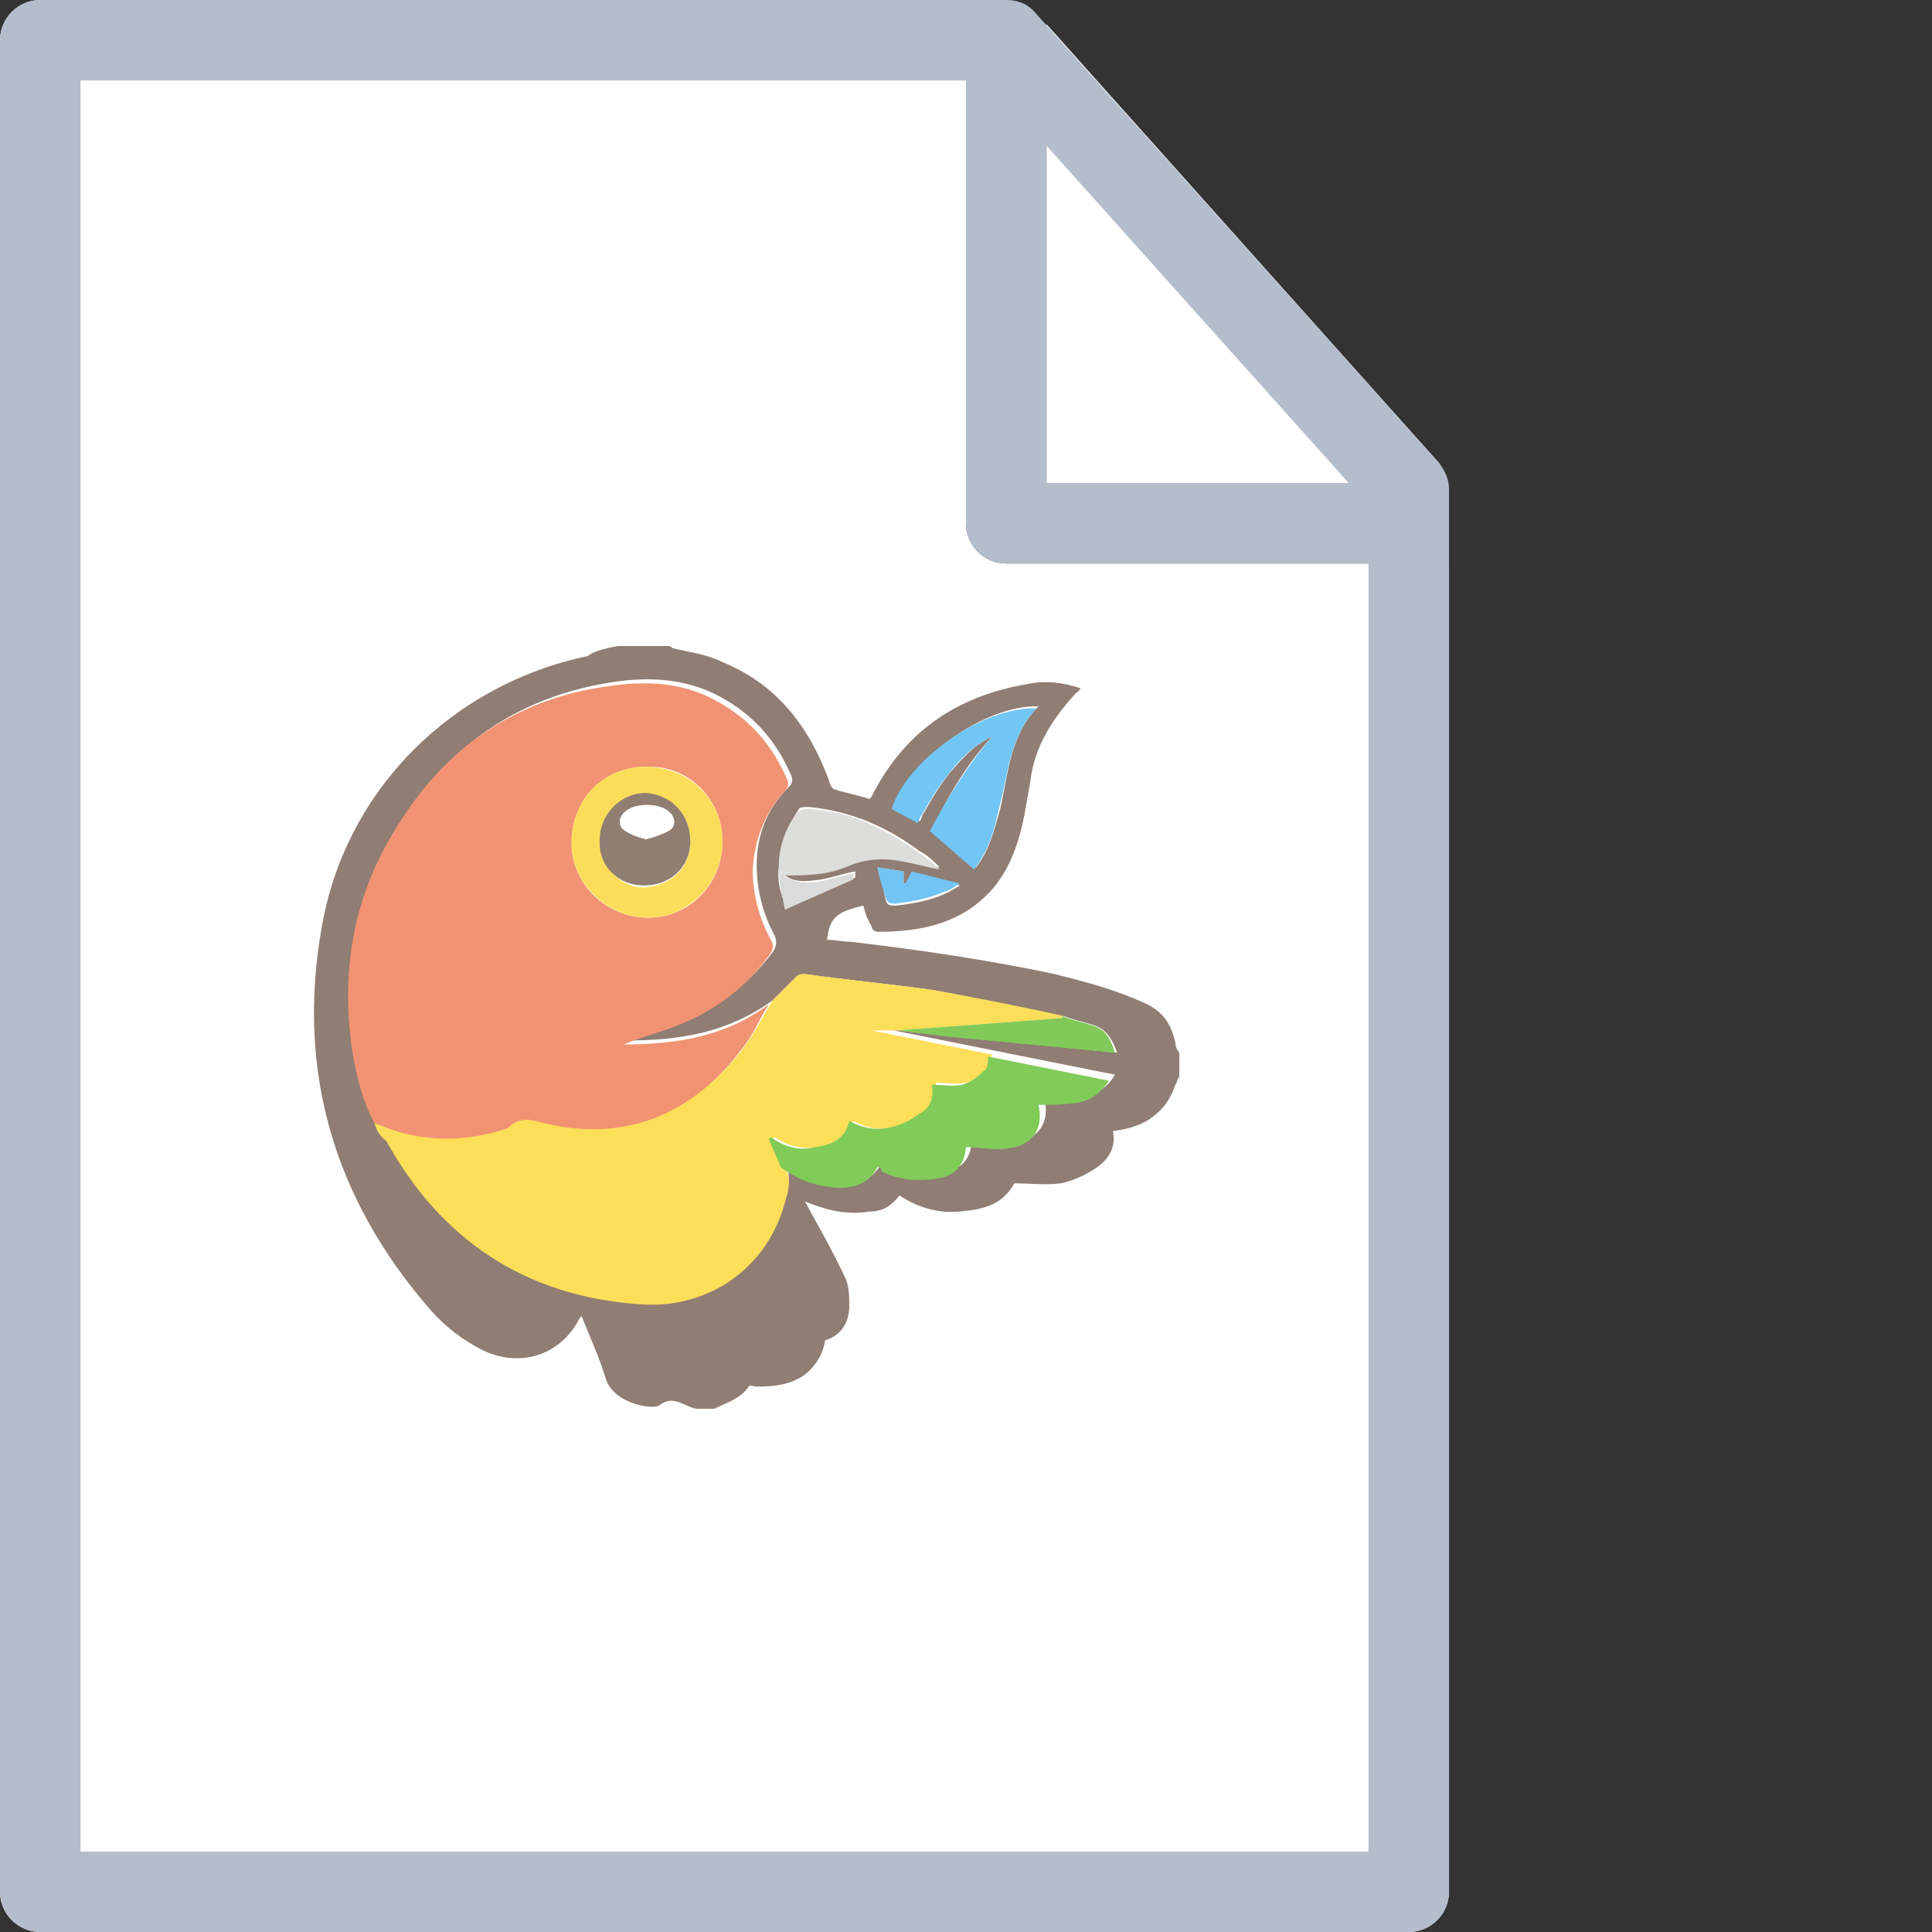 <svg id="Layer_1" xmlns="http://www.w3.org/2000/svg" viewBox="0 0 96 96"><rect x="0" y="0" width="96" height="96" fill="#333333" stroke="none"/><style>.st0{fill:#fff}.st1{fill:#b4bdcc}.st3{fill:#543828}</style><path class="st0" d="M0 2v92c0 1.1.9 2 2 2h68c1.1 0 2-.9 2-2V28H50c-1.1 0-2-.9-2-2V0H2C.9 0 0 .9 0 2z"/><path class="st0" d="M71.9 24c-.1-.4-.2-.7-.4-1L52 1.2V24h19.9z"/><path class="st1" d="M0 94V2C0 .9.9 0 2 0h48c.6 0 1.1.2 1.5.7l20 22.3c.3.4.5.8.5 1.3V94c0 1.1-.9 2-2 2H2c-1.1 0-2-.9-2-2zm68-68.9L49.1 4H4v88h64V25.1z"/><path class="st1" d="M48 26V4c0-1.1.9-2 2-2s2 .9 2 2v20h16c1.1 0 2 .9 2 2s-.9 2-2 2H50c-1.1 0-2-.9-2-2z"/><g opacity=".65"><path class="st3" d="M30.7 32.1h2.6l.1.1c.8.2 1.7.3 2.5.7 2.7 1.1 4.3 3.2 5.3 5.9 0 .1.1.3.2.4.6.2 1.2.3 1.8.5l.1-.1c1.6-3.2 4.2-5 7.7-5.6.9-.2 1.8-.1 2.7.2-.1.1-.1.2-.2.2-1.2 1.3-2.1 2.7-2.3 4.4-.1.6-.2 1.1-.3 1.7-.3 1.5-.8 3-2 4.1-1.5 1.4-3.4 1.7-5.3 1.7-.1 0-.3-.1-.3-.3-.2-.3-.3-.6-.4-1-1.3.3-1.7.6-1.8 1.7.4 0 .8.1 1.2.1 3.4.4 6.8.9 10.1 1.6 1.6.4 3.1.8 4.6 1.5.8.4 1.2 1 1.4 1.9 0 .2.1.4.2.5v1.2c-.1.1-.1.3-.2.4-.2.6-.5 1.1-1 1.5-.6.5-1.3.7-2.1.8.2 1-.4 1.6-1.1 2-.5.3-1 .5-1.5.6-.8.1-1.5 0-2.3 0-.6 1.1-1.6 1.3-2.7 1.4-1.1.1-2.1-.2-3-.8-.4.5-.8.8-1.5.8-1.2.2-2.2-.1-3.2-.5l-.1-.1.1.1c.7 1.3 1.4 2.5 2 3.8.2.4.2 1 .2 1.4 0 .9-.5 1.5-1.2 1.7-.1.7-.5 1.3-1 1.7-.7.5-1.5.6-2.4.6-.1 0-.4-.1-.4 0-.4.6-1.1.8-1.7 1.1h-.9c-.6-.1-1.1-.7-1.8-.2-.1.1-.3.1-.4.1-.7 0-2-.4-2.3-1.4s-.8-2.1-1.2-3.1l-.1.1c-.9 1.8-2.9 2.5-4.8 1.6-1-.5-1.9-1.2-2.6-2-4.8-5.5-6.7-11.9-5.4-19.1 1.2-6.8 6.5-12 13.2-13.4.4-.3 1-.4 1.5-.5zm8.2 11.3c1 .1 2.1.1 3.1-.4.9-.4 1.9-.4 2.8-.3.6.1 1.3.3 1.9.4-.3-.3-.6-.6-1-.8-1.6-1.2-3.4-2-5.5-2.2-.2 0-.5 0-.5.1-.6.9-1 1.8-1 2.9-.1.7.1 1.4.4 2 1.1-.5 2.3-1 3.4-1.5v-.3c-.6.1-1.1.3-1.7.4-.7.1-1.4.2-1.9-.3zm10.4-6.8c-1.3 1.4-2.2 3-3 4.6l2.2 1.9c.7-.9.9-1.9 1.2-2.9.4-1.8.5-3.7 1.9-5.1-2.6-.1-6.4 2.6-7.2 5l1.3.7c.1-.1.1-.3.2-.4.4-.7.8-1.4 1.3-2 .6-.7 1.2-1.4 2.1-1.8zm-4.7 14.6c.8.1 1.6.2 2.4.2l7.4.8c.4 0 .7.1 1.1.1-.2-.6-.5-1.1-1-1.3s-1.1-.3-1.6-.5c-2.2-.4-4.3-.9-6.5-1.3-2.1-.3-4.3-.5-6.4-.8-.1 0-.3 0-.4.1l-1.2 1.2c-2.2 1.6-4.6 2-7.2 2 .7-.2 1.3-.4 2-.7 2.1-.8 3.9-1.9 5.2-3.7.2-.3.2-.5.1-.8-.6-1.1-.9-2.3-.9-3.5 0-1.5.5-2.8 1.6-3.9.2-.2.2-.4.1-.6-.7-1.6-1.7-2.8-3.2-3.7-1.8-1.1-3.8-1.2-5.7-.9-4.5.7-7.9 3-10.3 6.7-2.2 3.5-2.9 7.3-2.4 11.4.2 1.3.5 2.5 1.1 3.6.1.3.2.6.4.9 2.7 4.9 6.9 7.7 12.5 8.1 3.3.2 6.2-1.6 7.2-4.7.2-.7.5-1.4.1-2.1.7.6 1.6.9 2.6 1s1.8-.2 2.2-1c.1 0 .2.1.3.1.8.4 1.6.5 2.5.4 1.1-.1 1.6-.6 1.7-1.6.5.1 1.1.2 1.6.1 1.6 0 2.3-.9 2-2.2.6 0 1.3 0 1.9-.1.6-.1 1.2-.4 1.6-1.1l-6-1.2-6-1.2c-.2.2 1.2.2 1.2.2zm-1-8.1c.2.6.3 1.1.4 1.6.1.3.2.3.5.3 1-.1 1.9-.3 2.7-.7.1-.1.2-.1.5-.3l-2.4-.6-.3.5h-.1v-.6l-1.3-.2z"/><path d="M18.6 55.8c-.6-1.1-.9-2.4-1.1-3.6-.6-4.1.1-7.9 2.4-11.4 2.4-3.8 5.9-6.1 10.3-6.7 2-.3 3.9-.2 5.7.9 1.5.9 2.5 2.1 3.2 3.7.1.2.1.4-.1.6-1 1.1-1.5 2.4-1.6 3.9 0 1.2.3 2.4.9 3.5.2.3.1.5-.1.8-1.3 1.8-3.1 3-5.2 3.7-.6.2-1.3.4-2 .7 2.6 0 5.1-.4 7.2-2-.5.8-.8 1.6-1.4 2.3-2.6 3.4-6 4.9-10.4 3.7-.4-.1-.8-.2-1.2.2l-.6.3c-1.9.5-4 .3-6-.6zm13.5-17.7c-2.1 0-3.7 1.6-3.7 3.8 0 2 1.7 3.7 3.8 3.7s3.7-1.7 3.7-3.8-1.7-3.8-3.8-3.7z" fill="#e95927"/><path d="M18.6 55.8c2 .9 4.1 1 6.2.4.2-.1.5-.1.6-.3.4-.3.8-.3 1.2-.2 4.4 1.2 7.8-.3 10.4-3.7.5-.7.9-1.5 1.4-2.3l1.2-1.2c.1-.1.3-.1.4-.1 2.1.3 4.3.5 6.4.8 2.2.4 4.3.8 6.5 1.3-.1 0-.2.1-.2.1-2.7.2-5.4.4-8 .6h-1.4l6 1.2c-.1.2-.1.6-.2.7-.3.3-.7.6-1.1.7-.5.1-1 0-1.5 0 .1.5 0 1-.4 1.4-.3.2-.6.5-1 .6-.9.4-1.8.4-2.7-.1-.2.9-1 1.2-1.7 1.3-.8.1-1.5 0-2.2-.5l-.1.1.6 1.4c.4.7.1 1.4-.1 2.1-1 3.1-3.9 5-7.2 4.7-5.6-.4-9.8-3.2-12.5-8.1-.4-.3-.5-.6-.6-.9z" fill="#fbcd00"/><path d="M46.3 53.9c.5 0 1.1.1 1.5 0s.8-.4 1.1-.7c.2-.1.2-.5.2-.7l6 1.2c-.4.6-.9 1-1.6 1.1-.6.1-1.3.1-1.9.1.3 1.3-.4 2.2-2 2.2-.5 0-1.1-.1-1.6-.1-.1 1-.6 1.5-1.7 1.6-.9.1-1.7 0-2.5-.4 0-.2-.1-.2-.2-.2-.4.8-1.2 1.1-2.2 1s-1.8-.4-2.6-1l-.6-1.4.1-.1c.7.5 1.4.7 2.2.5.8-.1 1.5-.4 1.7-1.3.9.5 1.8.5 2.7.1.3-.1.7-.4 1-.6.4-.3.5-.8.4-1.3z" fill="#3daf00"/><path d="M49.3 36.6c-.9.4-1.6 1.1-2.2 1.9-.5.6-.9 1.3-1.3 2-.1.1-.1.2-.2.4l-1.3-.7c.8-2.5 4.6-5.1 7.2-5-1.4 1.5-1.4 3.4-1.9 5.1-.2 1-.5 2-1.2 2.9l-2.2-1.9c.9-1.7 1.9-3.3 3.1-4.7.2-.1 0 0 0 0z" fill="#25a7f0"/><path d="M38.7 43.2c0-1.1.3-2.1 1-2.9.1-.1.4-.1.5-.1 2.1.1 3.8 1 5.5 2.2.3.2.7.5 1 .8-.6-.1-1.3-.3-1.9-.4-1-.2-1.9-.1-2.8.3-1 .4-2 .4-3.1.4l-.2-.3z" fill="#cbcbca"/><path d="M44.6 51.2c2.7-.2 5.4-.4 8-.6.1 0 .2 0 .2-.1.5.2 1.1.3 1.6.5.6.2.8.7 1 1.3-.4 0-.8-.1-1.1-.1l-7.3-.7-2.4-.3z" fill="#3eae00"/><path d="M43.6 43.1l1.3.2v.6h.1l.3-.6 2.4.6c-.2.1-.3.2-.5.3-.9.4-1.8.6-2.7.7-.2 0-.4 0-.5-.3-.1-.4-.3-.9-.4-1.5z" fill="#25a5ec"/><path d="M38.7 43.2l.1.2c.6.5 1.3.5 1.9.4.6-.1 1.1-.3 1.7-.4v.3L39 45.2c-.1-.6-.3-1.3-.3-2z" fill="#c9c8c7"/><path d="M32.1 38.1c2.1 0 3.8 1.6 3.8 3.7s-1.7 3.8-3.7 3.8-3.8-1.7-3.8-3.7c0-2.2 1.6-3.8 3.7-3.8zm2.2 3.7c0-1.3-1-2.3-2.2-2.3s-2.2 1-2.3 2.3c0 1.2 1 2.3 2.2 2.3 1.4-.1 2.3-1 2.3-2.3z" fill="#fbcb00"/><path class="st3" d="M49.3 36.6c.1.1 0 0 0 0z"/><path d="M34.3 41.8c0 1.3-1 2.2-2.3 2.2s-2.3-1-2.2-2.3c0-1.2 1-2.3 2.3-2.3 1.3.1 2.2 1.1 2.2 2.4zm-2.2-.1c.4-.1.7-.2 1.1-.4.4-.2.4-.7 0-1-.5-.4-1.6-.4-2.1 0-.4.3-.4.8 0 1 .3.2.6.3 1 .4z" fill="#553928"/><path class="st0" d="M32.1 41.7c-.4-.1-.7-.2-1-.4-.4-.2-.4-.7 0-1 .5-.4 1.6-.4 2.1 0 .4.3.4.8 0 1s-.7.3-1.1.4z"/></g></svg>